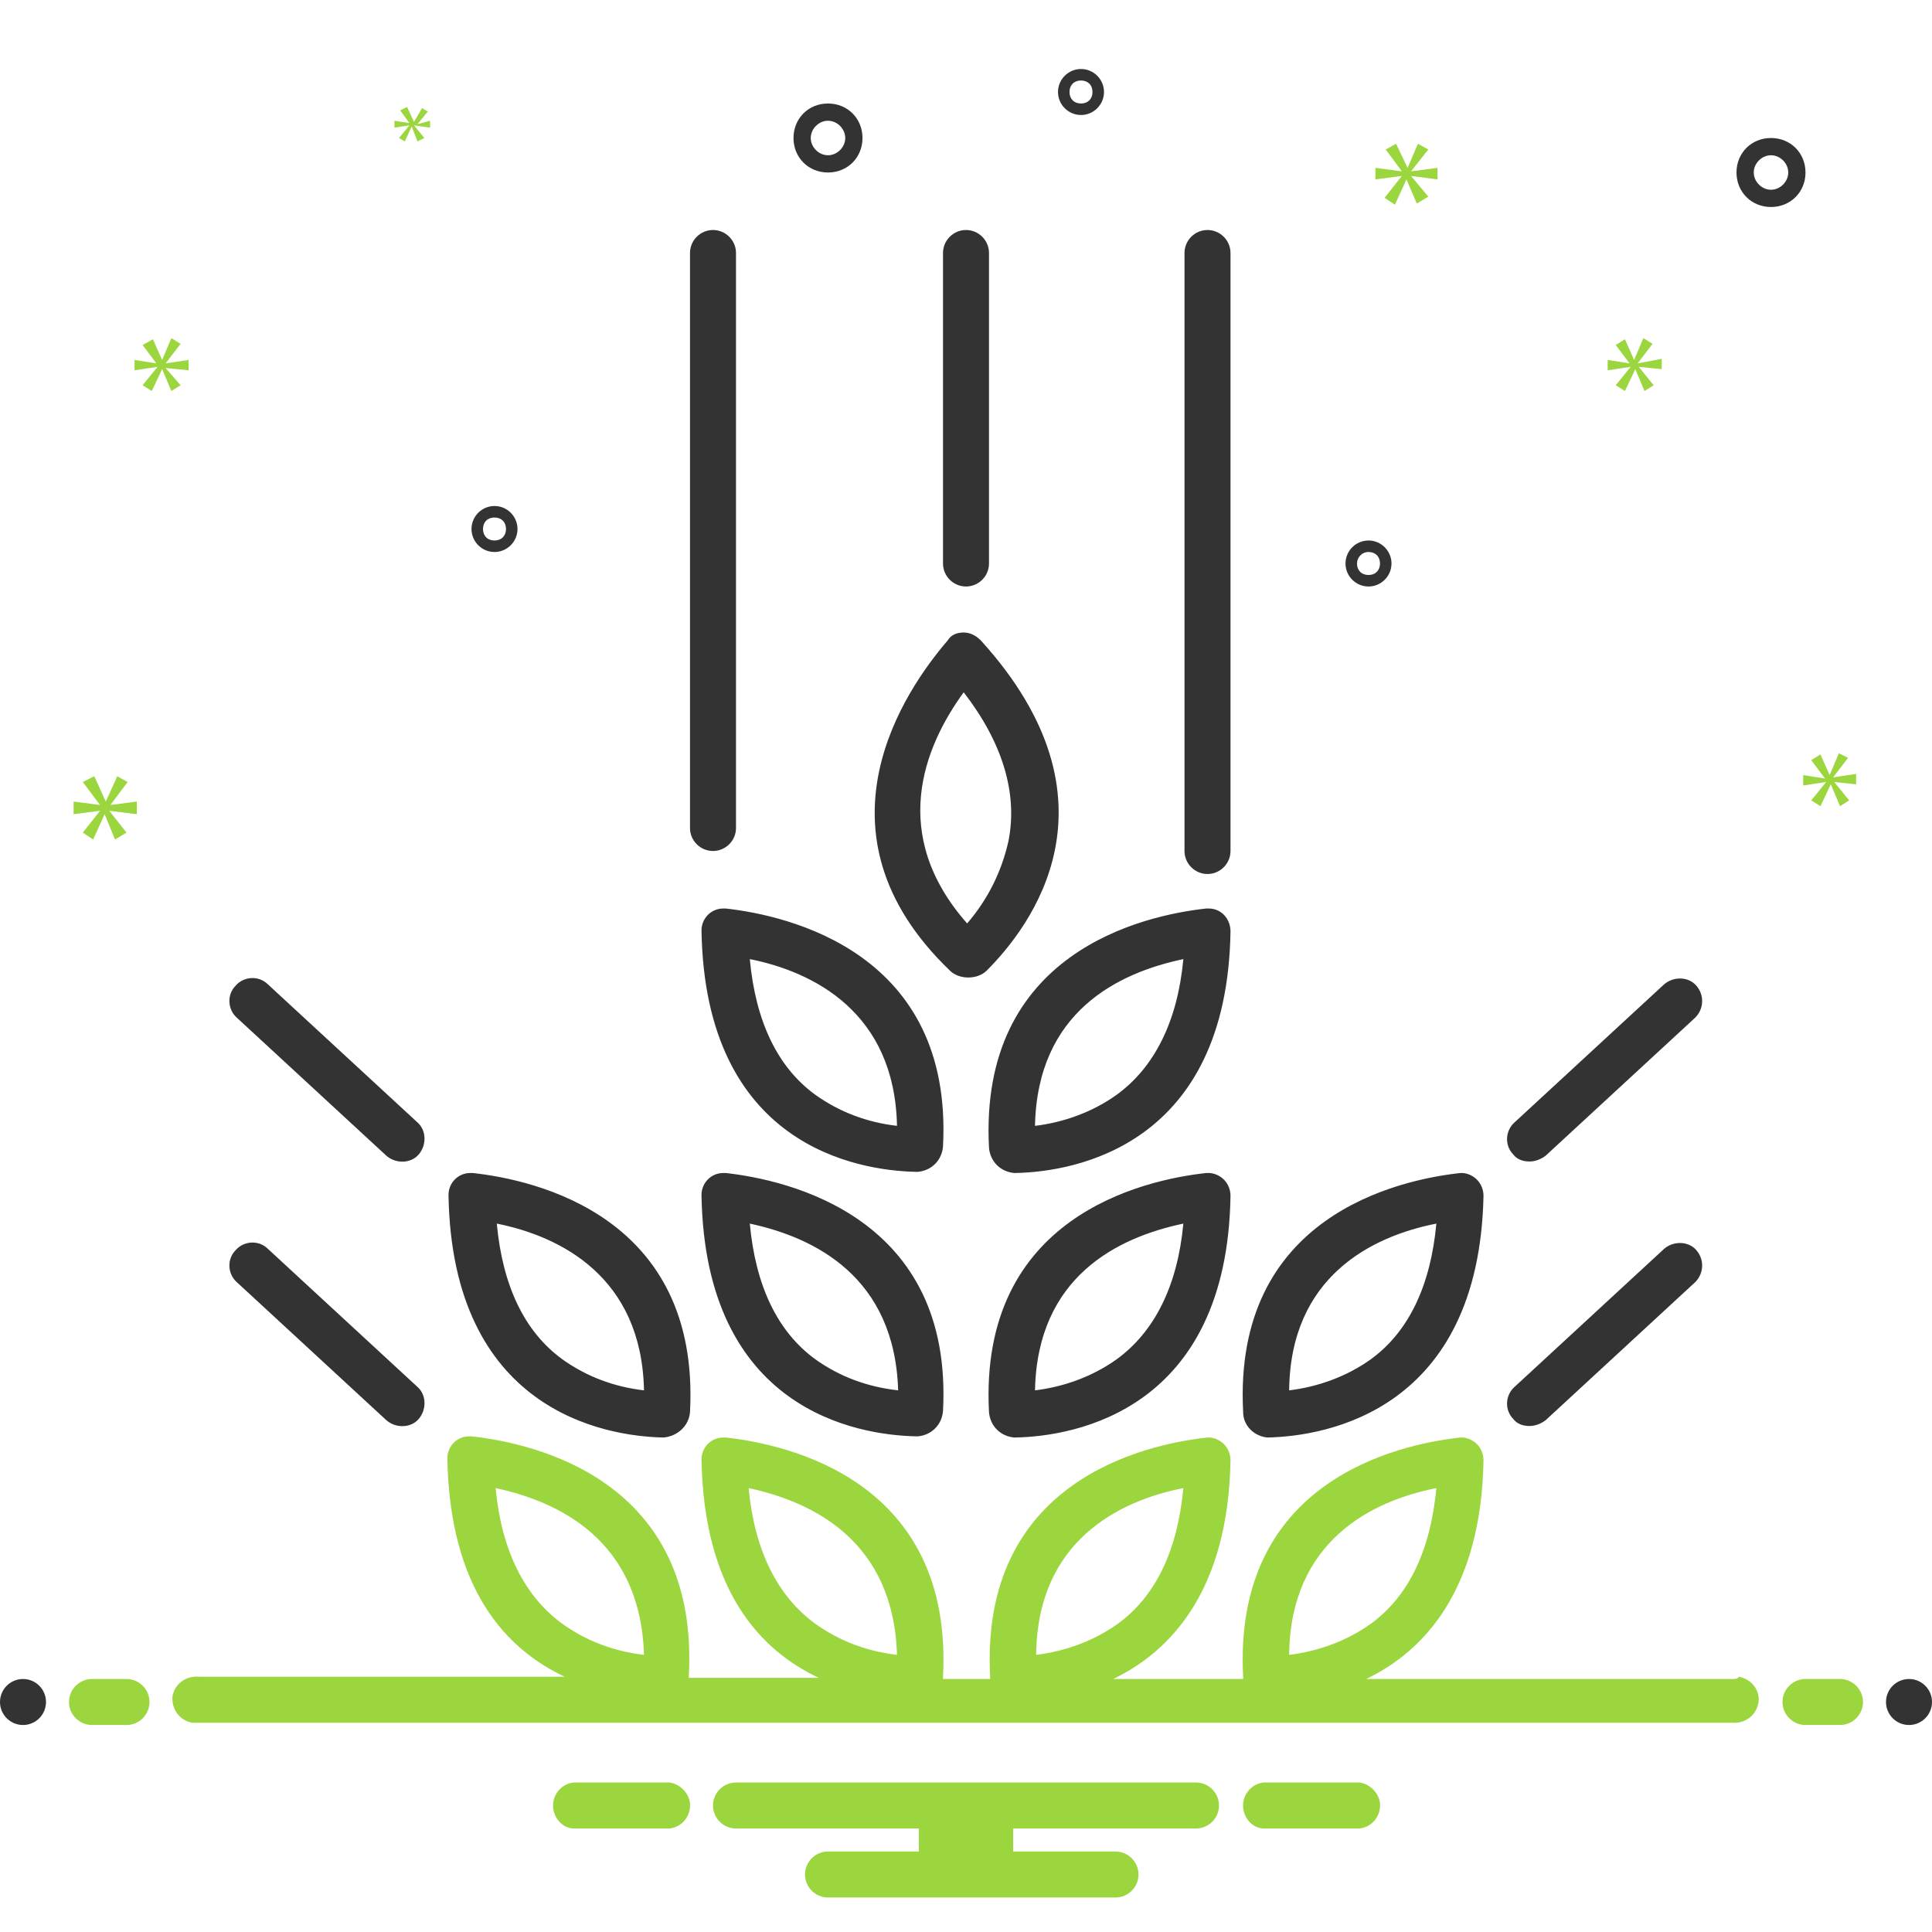 <?xml version="1.0" encoding="utf-8"?>
<!-- Generator: Adobe Illustrator 24.3.0, SVG Export Plug-In . SVG Version: 6.00 Build 0)  -->
<svg version="1.1" id="Слой_1" xmlns="http://www.w3.org/2000/svg" xmlns:xlink="http://www.w3.org/1999/xlink" x="0px" y="0px"
	 viewBox="0 0 168 168" style="enable-background:new 0 0 168 168;" xml:space="preserve">
<style type="text/css">
	.st0{fill:#333333;}
	.st1{fill:#9BD63E;}
</style>
<path class="st0" d="M84.2,85c0.6,0,1.2-0.2,1.6-0.6c3.8-3.8,12.2-14.7-0.5-28.7c-0.4-0.4-0.9-0.7-1.5-0.7c-0.6,0-1.1,0.2-1.4,0.7
	c-3.7,4.3-12.3,16.7,0.2,28.7C83,84.8,83.6,85,84.2,85z M83.8,60.2c3.4,4.4,4.7,8.8,3.9,12.9c-0.6,2.7-1.8,5.1-3.6,7.2
	C77.3,72.6,80.3,65,83.8,60.2z M63.1,79c-0.1,0-0.1,0-0.2,0c-1.1,0-1.9,0.9-1.9,1.9c0,0,0,0,0,0c0.3,18.7,13.5,20.9,18.7,21
	c0,0,0,0,0.1,0c1.2-0.1,2.1-1,2.2-2.2C82.9,82.8,68.5,79.6,63.1,79L63.1,79z M70.9,95.2c-3.3-2.4-5.2-6.4-5.7-11.8
	C70.7,84.5,77.8,88,78,97.9C75.4,97.6,73,96.7,70.9,95.2L70.9,95.2z M63.1,102c-0.1,0-0.1,0-0.2,0c-1.1,0-1.9,0.9-1.9,1.9
	c0,0,0,0,0,0c0.3,18.7,13.5,20.9,18.7,21c0,0,0,0,0.1,0c1.2-0.1,2.1-1,2.2-2.2C82.9,105.8,68.5,102.6,63.1,102L63.1,102z
	 M70.9,118.2c-3.3-2.4-5.2-6.4-5.7-11.8c5.6,1.2,12.6,4.6,12.9,14.5C75.4,120.6,73,119.7,70.9,118.2L70.9,118.2z M62,74
	c1.1,0,2-0.9,2-2V22c0-1.1-0.9-2-2-2s-2,0.9-2,2v50C60,73.1,60.9,74,62,74z M105,76c1.1,0,2-0.9,2-2V22c0-1.1-0.9-2-2-2s-2,0.9-2,2
	v52C103,75.1,103.9,76,105,76z M84,51c1.1,0,2-0.9,2-2V22c0-1.1-0.9-2-2-2s-2,0.9-2,2v27C82,50.1,82.9,51,84,51z M105.1,79
	c-0.1,0-0.1,0-0.2,0c-5.5,0.6-19.8,3.8-18.9,20.8c0.1,1.2,1,2.1,2.2,2.2l0.1,0c5.2-0.1,18.4-2.4,18.7-21C107,79.9,106.2,79,105.1,79
	C105.1,79,105.1,79,105.1,79z M97.1,95.2c-2.1,1.5-4.6,2.4-7.1,2.7c0.2-9.9,7.2-13.3,12.9-14.5C102.4,88.8,100.4,92.8,97.1,95.2z
	 M104.9,102c-5.5,0.6-19.8,3.8-18.9,20.8c0.1,1.2,1,2.1,2.2,2.2l0.1,0c5.2-0.1,18.4-2.4,18.7-21c0-1.1-0.8-1.9-1.8-2c0,0,0,0,0,0
	C105.1,102,105,102,104.9,102z M97.1,118.2c-2.1,1.5-4.6,2.4-7.1,2.7c0.2-9.9,7.2-13.3,12.9-14.5
	C102.4,111.8,100.4,115.8,97.1,118.2z M57.7,125C57.7,125,57.7,125,57.7,125c1.2-0.1,2.2-1,2.3-2.2c0.9-17-13.4-20.2-18.9-20.8
	c-0.1,0-0.1,0-0.2,0c-1.1,0-1.9,0.9-1.9,1.9c0,0,0,0,0,0C39.3,122.6,52.5,124.9,57.7,125L57.7,125z M56,120.9
	c-2.6-0.3-5-1.2-7.1-2.7c-3.3-2.4-5.2-6.4-5.7-11.8C48.7,107.5,55.8,111,56,120.9z M33.6,100.5c0.8,0.7,2.1,0.7,2.8-0.1
	c0.7-0.8,0.7-2.1-0.1-2.8l0,0l-13-12c-0.8-0.8-2.1-0.7-2.8,0.1c-0.8,0.8-0.7,2.1,0.1,2.8c0,0,0,0,0,0L33.6,100.5z M33.6,123.5
	c0.8,0.7,2.1,0.7,2.8-0.1c0.7-0.8,0.7-2.1-0.1-2.8l-13-12c-0.8-0.8-2.1-0.7-2.8,0.1c-0.8,0.8-0.7,2.1,0.1,2.8c0,0,0,0,0,0
	L33.6,123.5z M110.2,125L110.2,125c5.2-0.1,18.4-2.4,18.8-21c0-1.1-0.8-1.9-1.8-2c0,0,0,0,0,0c-0.1,0-0.1,0-0.2,0
	c-5.5,0.6-19.8,3.8-18.9,20.8C108.1,124,109.1,124.9,110.2,125z M124.9,106.4c-0.5,5.4-2.4,9.4-5.7,11.8c-2.1,1.5-4.6,2.4-7.1,2.7
	C112.2,111,119.3,107.5,124.9,106.4z M133,101c0.5,0,1-0.2,1.4-0.5l13-12c0.8-0.8,0.8-2,0.1-2.8c-0.7-0.8-2-0.8-2.8-0.1l-13,12
	c-0.8,0.7-0.9,2-0.1,2.8C131.9,100.8,132.4,101,133,101z M133,124c0.5,0,1-0.2,1.4-0.5l13-12c0.8-0.8,0.8-2,0.1-2.8
	c-0.7-0.8-2-0.8-2.8-0.1l-13,12c-0.8,0.7-0.9,2-0.1,2.8C131.9,123.8,132.4,124,133,124z M157,15c0-1.7-1.3-3-3-3s-3,1.3-3,3
	s1.3,3,3,3C155.7,18,157,16.7,157,15z M154,16.5c-0.8,0-1.5-0.7-1.5-1.5s0.7-1.5,1.5-1.5s1.5,0.7,1.5,1.5
	C155.5,15.8,154.8,16.5,154,16.5z M72,15c1.7,0,3-1.3,3-3s-1.3-3-3-3s-3,1.3-3,3C69,13.7,70.3,15,72,15z M72,10.5
	c0.8,0,1.5,0.7,1.5,1.5s-0.7,1.5-1.5,1.5s-1.5-0.7-1.5-1.5C70.5,11.2,71.2,10.5,72,10.5z M119,51c1.1,0,2-0.9,2-2c0-1.1-0.9-2-2-2
	c-1.1,0-2,0.9-2,2C117,50.1,117.9,51,119,51z M119,48c0.6,0,1,0.4,1,1s-0.4,1-1,1c-0.6,0-1-0.4-1-1C118,48.5,118.4,48,119,48z
	 M94,10c1.1,0,2-0.9,2-2s-0.9-2-2-2s-2,0.9-2,2C92,9.1,92.9,10,94,10z M94,7c0.6,0,1,0.4,1,1s-0.4,1-1,1s-1-0.4-1-1
	C93,7.4,93.4,7,94,7z M43,48c1.1,0,2-0.9,2-2s-0.9-2-2-2s-2,0.9-2,2C41,47.1,41.9,48,43,48z M43,45c0.6,0,1,0.4,1,1s-0.4,1-1,1
	s-1-0.4-1-1C42,45.4,42.4,45,43,45z"/>
<circle class="st0" cx="2" cy="148" r="2"/>
<path class="st1" d="M11,146H8c-1.1,0-2,0.9-2,2s0.9,2,2,2h3c1.1,0,2-0.9,2-2S12.1,146,11,146z M160,146h-3c-1.1,0-2,0.9-2,2
	s0.9,2,2,2h3c1.1,0,2-0.9,2-2S161.1,146,160,146z"/>
<circle class="st0" cx="166" cy="148" r="2"/>
<path class="st1" d="M150.7,146h-31.9c5-2.4,10-7.7,10.2-19c0-1.1-0.8-1.9-1.8-2c0,0,0,0,0,0c-0.1,0-0.1,0-0.2,0
	c-5.5,0.6-19.8,3.8-18.9,20.8c0,0.1,0,0.1,0,0.2H96.8c5-2.4,10-7.7,10.2-19c0-1.1-0.8-1.9-1.8-2c0,0,0,0,0,0c-0.1,0-0.1,0-0.2,0
	c-5.5,0.6-19.8,3.8-18.9,20.8c0,0.1,0,0.1,0,0.2h-4.1c0-0.1,0-0.1,0-0.2c0.9-17-13.4-20.2-18.9-20.8c-0.1,0-0.1,0-0.2,0
	c-1.1,0-1.9,0.9-1.9,1.9c0,0,0,0,0,0c0.2,11.4,5.1,16.6,10.2,19H59.9c0-0.1,0-0.1,0-0.2c0.9-17-13.4-20.2-18.9-20.8
	c-0.1,0-0.1,0-0.2,0c-1.1,0-1.9,0.9-1.9,1.9c0,0,0,0,0,0c0.2,11.4,5.1,16.6,10.2,19H17.3c-1.1-0.1-2.1,0.6-2.3,1.7
	c-0.1,1.1,0.6,2.1,1.7,2.3c0.2,0,0.3,0,0.5,0h133.4c1.1,0.1,2.1-0.6,2.3-1.7s-0.6-2.1-1.7-2.3C151.1,146,150.9,146,150.7,146
	L150.7,146z M124.9,129.4c-0.5,5.4-2.4,9.4-5.7,11.8c-2.1,1.5-4.6,2.4-7.1,2.7C112.2,134,119.3,130.5,124.9,129.4L124.9,129.4z
	 M102.9,129.4c-0.5,5.4-2.4,9.4-5.7,11.8c-2.1,1.5-4.6,2.4-7.1,2.7C90.2,134,97.3,130.5,102.9,129.4L102.9,129.4z M65.1,129.4
	c5.6,1.2,12.6,4.6,12.9,14.5c-2.6-0.3-5-1.2-7.1-2.7C67.6,138.8,65.6,134.8,65.1,129.4z M43.1,129.4c5.6,1.2,12.6,4.6,12.9,14.5
	c-2.6-0.3-5-1.2-7.1-2.7C45.6,138.8,43.6,134.8,43.1,129.4z"/>
<path class="st1" d="M14.4,31.6l1.3-1.7l-0.8-0.5l-0.8,1.9h0l-0.8-1.8L12.4,30l1.2,1.6v0l-1.9-0.3v0.9l2-0.3v0l-1.3,1.6l0.8,0.5
	l0.9-1.9h0l0.8,1.9l0.8-0.5L14.4,32v0l2,0.2v-0.9L14.4,31.6C14.4,31.6,14.4,31.6,14.4,31.6z M9.6,70l1.5-2l-0.9-0.5l-1,2.2h0l-1-2.2
	l-1,0.5L8.7,70v0l-2.3-0.3v1.1l2.3-0.3v0l-1.5,1.9L8.1,73l1-2.2h0l0.9,2.2l1-0.6l-1.5-1.9v0l2.4,0.3v-1.1L9.6,70L9.6,70z M36.3,10.8
	l0.9-1.1l-0.5-0.3L36,10.6h0l-0.6-1.3l-0.6,0.3l0.8,1.1v0l-1.3-0.2v0.6l1.3-0.2v0l-0.9,1.1l0.5,0.3l0.6-1.3h0l0.5,1.3l0.6-0.3
	l-0.9-1.1v0l1.4,0.2v-0.6L36.3,10.8C36.3,10.8,36.3,10.8,36.3,10.8z M122.7,14.9l1.5-1.9l-0.9-0.5l-0.9,2.1h0l-1-2.1l-0.9,0.5
	l1.4,1.9v0l-2.3-0.3v1l2.3-0.3v0l-1.5,1.9l0.9,0.6l1-2.2h0l0.9,2.1l1-0.6l-1.5-1.8v0l2.3,0.3v-1L122.7,14.9L122.7,14.9L122.7,14.9z
	 M161.4,68.2v-0.9l-2,0.3v0l1.3-1.7l-0.8-0.4l-0.8,1.9h0l-0.8-1.8l-0.8,0.5l1.2,1.6v0l-1.9-0.3v0.9l2-0.3v0l-1.3,1.6l0.8,0.5
	l0.9-1.9h0l0.8,1.9l0.8-0.5l-1.3-1.6v0L161.4,68.2L161.4,68.2z M142.4,31.6l1.3-1.7l-0.8-0.5l-0.8,1.9h0l-0.8-1.8l-0.8,0.5l1.2,1.6
	v0l-1.9-0.3v0.9l2-0.3v0l-1.3,1.6l0.8,0.5l0.9-1.9h0l0.8,1.9l0.8-0.5l-1.3-1.6v0l2,0.2v-0.9L142.4,31.6L142.4,31.6L142.4,31.6z
	 M118.2,155h-8.3c-1.1,0.1-1.9,1.1-1.8,2.2c0.1,1,0.9,1.8,1.8,1.8h8.3c1.1-0.1,1.9-1.1,1.8-2.2C119.9,155.9,119.1,155.1,118.2,155z
	 M58.2,155h-8.3c-1.1,0.1-1.9,1.1-1.8,2.2c0.1,1,0.9,1.8,1.8,1.8h8.3c1.1-0.1,1.9-1.1,1.8-2.2C59.9,155.9,59.1,155.1,58.2,155z
	 M104,155H64c-1.1,0-2,0.9-2,2s0.9,2,2,2h15.9v2H72c-1.1,0-2,0.9-2,2s0.9,2,2,2h25c1.1,0,2-0.9,2-2s-0.9-2-2-2h-8.9v-2H104
	c1.1,0,2-0.9,2-2S105.1,155,104,155z"/>
</svg>
